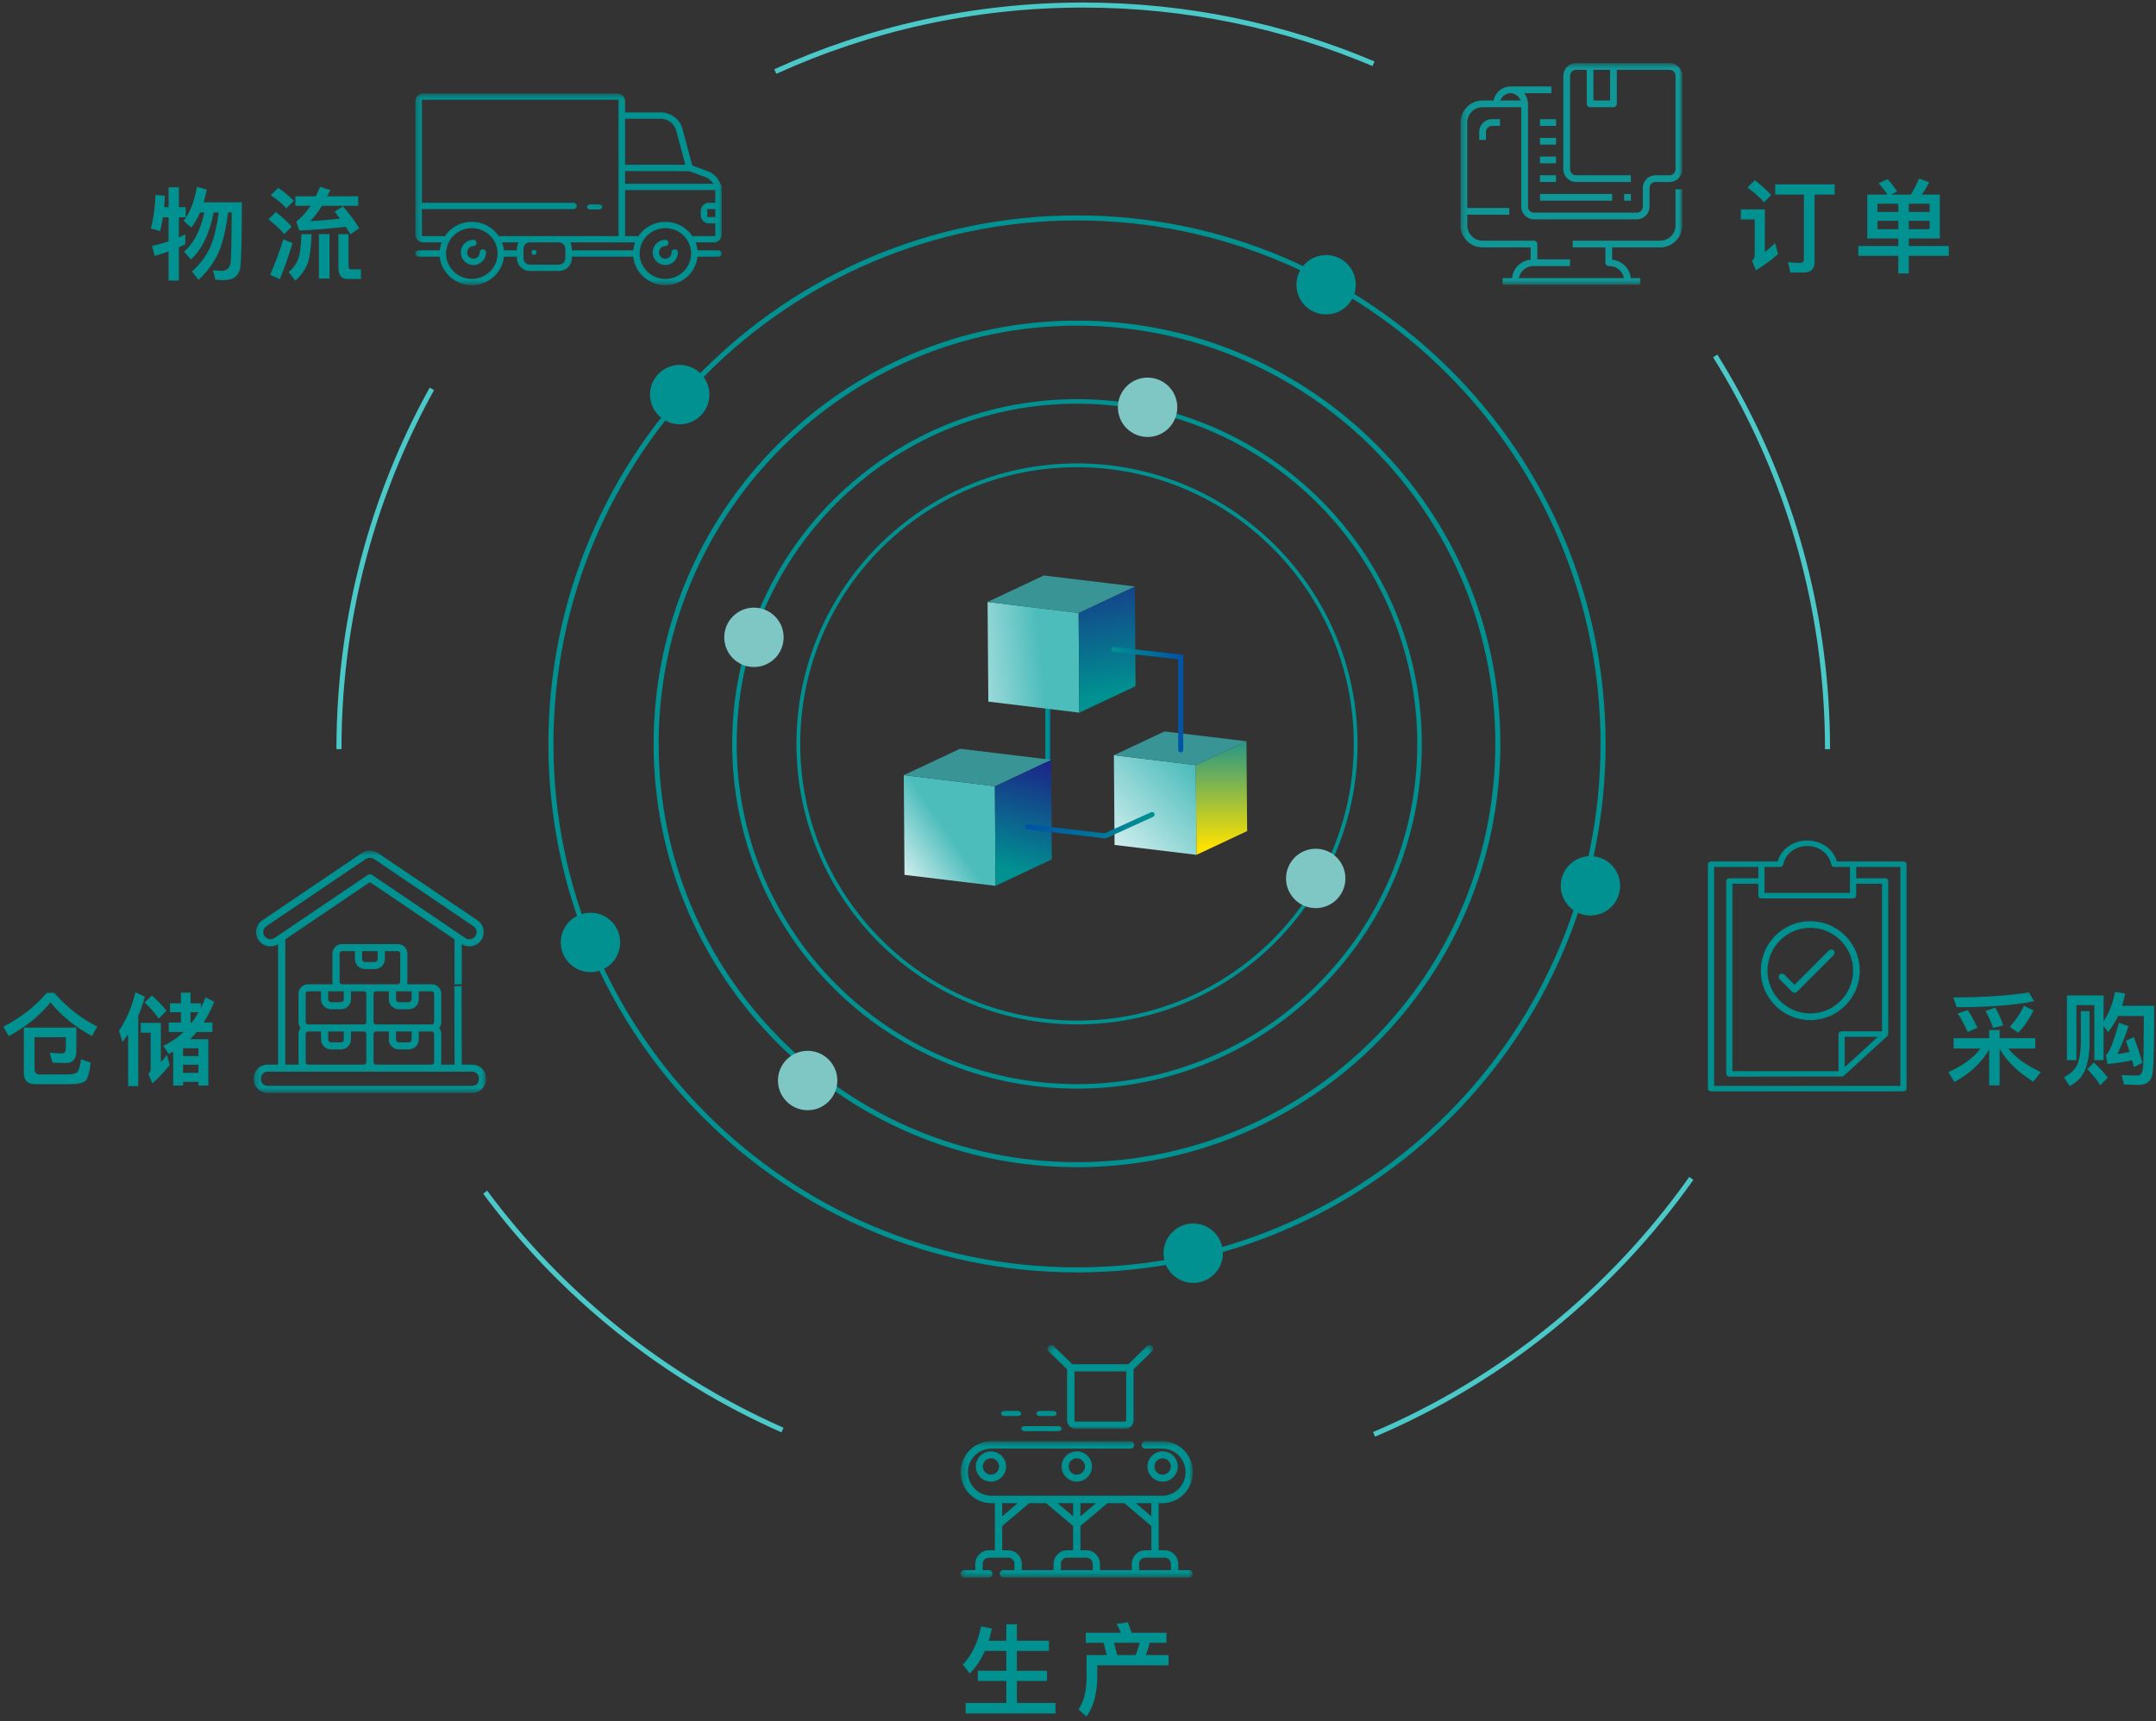 <svg width="427" height="341" viewBox="0 0 427 341" fill="none" xmlns="http://www.w3.org/2000/svg">
<rect x="0" y="0" width="427" height="341" fill="#333333" stroke="none"/>
<path fill-rule="evenodd" clip-rule="evenodd" d="M214.538 1.5C192.859 1.5 172.279 6.195 153.757 14.624L153.343 13.713C171.993 5.227 192.714 0.5 214.538 0.5C235.001 0.5 254.495 4.656 272.221 12.171L271.83 13.091C254.226 5.628 234.864 1.5 214.538 1.5ZM361.11 138.428C359.452 113.7 351.674 90.648 339.279 70.774L340.128 70.245C352.607 90.255 360.438 113.465 362.108 138.361C362.33 141.68 362.444 145.03 362.444 148.406H361.444C361.444 145.052 361.331 141.725 361.11 138.428ZM85.969 77.277C75.899 95.439 69.566 115.96 68.008 137.801C67.759 141.304 67.632 144.84 67.632 148.406H66.632C66.632 144.816 66.76 141.256 67.011 137.73C68.579 115.74 74.956 95.079 85.094 76.792L85.969 77.277ZM271.935 283.677C297.224 272.933 318.883 255.303 334.558 233.141L335.375 233.718C319.594 256.031 297.788 273.78 272.326 284.597L271.935 283.677ZM96.487 235.86C111.564 256.178 131.761 272.468 155.17 282.822L154.765 283.737C131.197 273.312 110.863 256.911 95.684 236.456L96.487 235.86Z" fill="#4BC8C8"/>
<path fill-rule="evenodd" clip-rule="evenodd" d="M213.3 79.969C176.08 79.969 145.906 110.142 145.906 147.363C145.906 184.581 176.08 214.756 213.3 214.756C250.521 214.756 280.695 184.581 280.695 147.363C280.695 110.142 250.521 79.969 213.3 79.969ZM145.006 147.363C145.006 109.645 175.583 79.069 213.3 79.069C251.018 79.069 281.595 109.645 281.595 147.363C281.595 185.078 251.018 215.656 213.3 215.656C175.583 215.656 145.006 185.078 145.006 147.363Z" fill="#009190"/>
<path fill-rule="evenodd" clip-rule="evenodd" d="M213.3 92.547C183.027 92.547 158.486 117.089 158.486 147.363C158.486 177.634 183.026 202.177 213.3 202.177C243.575 202.177 268.116 177.634 268.116 147.363C268.116 117.089 243.575 92.547 213.3 92.547ZM157.736 147.363C157.736 116.675 182.612 91.797 213.3 91.797C243.989 91.797 268.866 116.675 268.866 147.363C268.866 178.049 243.989 202.927 213.3 202.927C182.612 202.927 157.736 178.049 157.736 147.363Z" fill="#009190"/>
<path fill-rule="evenodd" clip-rule="evenodd" d="M242.198 248.249C242.198 251.498 239.567 254.131 236.319 254.131C233.073 254.131 230.439 251.498 230.439 248.249C230.439 245.005 233.073 242.368 236.319 242.368C239.567 242.368 242.198 245.005 242.198 248.249Z" fill="#009190"/>
<path fill-rule="evenodd" clip-rule="evenodd" d="M268.517 56.404C268.517 59.653 265.886 62.285 262.637 62.285C259.388 62.285 256.757 59.653 256.757 56.404C256.757 53.16 259.388 50.523 262.637 50.523C265.886 50.523 268.517 53.16 268.517 56.404Z" fill="#009190"/>
<path fill-rule="evenodd" clip-rule="evenodd" d="M122.826 186.687C122.826 189.934 120.192 192.567 116.946 192.567C113.698 192.567 111.063 189.934 111.063 186.687C111.063 183.441 113.698 180.806 116.946 180.806C120.192 180.806 122.826 183.441 122.826 186.687Z" fill="#009190"/>
<path fill-rule="evenodd" clip-rule="evenodd" d="M320.871 175.475C320.871 178.724 318.237 181.356 314.988 181.356C311.743 181.356 309.109 178.724 309.109 175.475C309.109 172.231 311.743 169.594 314.988 169.594C318.237 169.594 320.871 172.231 320.871 175.475Z" fill="#009190"/>
<path fill-rule="evenodd" clip-rule="evenodd" d="M140.499 78.166C140.499 81.415 137.868 84.048 134.619 84.048C131.37 84.048 128.736 81.415 128.736 78.166C128.736 74.922 131.37 72.285 134.619 72.285C137.868 72.285 140.499 74.922 140.499 78.166Z" fill="#009190"/>
<path fill-rule="evenodd" clip-rule="evenodd" d="M213.299 43.672C156.034 43.672 109.612 90.096 109.612 147.363C109.612 204.628 156.034 251.052 213.299 251.052C270.565 251.052 316.99 204.628 316.99 147.363C316.99 90.096 270.565 43.672 213.299 43.672ZM108.612 147.363C108.612 89.543 155.482 42.672 213.299 42.672C271.117 42.672 317.99 89.543 317.99 147.363C317.99 205.181 271.117 252.052 213.299 252.052C155.482 252.052 108.612 205.181 108.612 147.363Z" fill="#009190"/>
<path fill-rule="evenodd" clip-rule="evenodd" d="M213.299 64.51C167.542 64.51 130.448 101.604 130.448 147.363C130.448 193.12 167.542 230.214 213.299 230.214C259.056 230.214 296.151 193.12 296.151 147.363C296.151 101.604 259.056 64.51 213.299 64.51ZM129.448 147.363C129.448 101.052 166.99 63.51 213.299 63.51C259.609 63.51 297.151 101.052 297.151 147.363C297.151 193.672 259.609 231.214 213.299 231.214C166.99 231.214 129.448 193.672 129.448 147.363Z" fill="#009190"/>
<path fill-rule="evenodd" clip-rule="evenodd" d="M233.165 80.681C233.165 83.93 230.534 86.562 227.285 86.562C224.036 86.562 221.402 83.93 221.402 80.681C221.402 77.437 224.036 74.8 227.285 74.8C230.534 74.8 233.165 77.437 233.165 80.681Z" fill="#7EC7C5"/>
<path fill-rule="evenodd" clip-rule="evenodd" d="M165.835 214.043C165.835 217.292 163.204 219.925 159.956 219.925C156.707 219.925 154.073 217.292 154.073 214.043C154.073 210.799 156.707 208.162 159.956 208.162C163.204 208.162 165.835 210.799 165.835 214.043Z" fill="#7EC7C5"/>
<path fill-rule="evenodd" clip-rule="evenodd" d="M266.462 174.01C266.462 177.259 263.831 179.892 260.582 179.892C257.337 179.892 254.702 177.259 254.702 174.01C254.702 170.766 257.337 168.129 260.582 168.129C263.831 168.129 266.462 170.766 266.462 174.01Z" fill="#7EC7C5"/>
<path fill-rule="evenodd" clip-rule="evenodd" d="M155.202 126.249C155.202 129.498 152.571 132.131 149.322 132.131C146.073 132.131 143.439 129.498 143.439 126.249C143.439 123.005 146.073 120.368 149.322 120.368C152.571 120.368 155.202 123.005 155.202 126.249Z" fill="#7EC7C5"/>
<path fill-rule="evenodd" clip-rule="evenodd" d="M202.26 283.002C202.26 283.278 202.576 283.502 202.966 283.502H209.554C209.944 283.502 210.26 283.278 210.26 283.002C210.26 282.725 209.944 282.502 209.554 282.502H202.966C202.576 282.502 202.26 282.725 202.26 283.002Z" fill="#009190"/>
<path fill-rule="evenodd" clip-rule="evenodd" d="M198.927 280.502H201.593C201.961 280.502 202.26 280.278 202.26 280.002C202.26 279.726 201.961 279.502 201.593 279.502H198.927C198.558 279.502 198.26 279.726 198.26 280.002C198.26 280.278 198.558 280.502 198.927 280.502Z" fill="#009190"/>
<mask id="mask0" mask-type="alpha" maskUnits="userSpaceOnUse" x="207" y="266" width="22" height="18">
<path fill-rule="evenodd" clip-rule="evenodd" d="M207.442 266.451H228.405V283.029H207.442V266.451Z" fill="white"/>
</mask>
<g mask="url(#mask0)">
<path fill-rule="evenodd" clip-rule="evenodd" d="M211.342 271.245V281.372C211.342 282.286 212.107 283.029 213.049 283.029H222.799C223.74 283.029 224.505 282.286 224.505 281.372V271.245L228.192 267.664C228.477 267.386 228.477 266.936 228.192 266.66C227.906 266.382 227.441 266.382 227.157 266.66L223.471 270.24H212.376L208.69 266.66C208.404 266.382 207.941 266.382 207.655 266.66C207.37 266.936 207.37 267.386 207.655 267.664L211.342 271.245ZM212.804 271.661H223.041V281.372C223.041 281.502 222.934 281.609 222.799 281.609H213.049C212.913 281.609 212.804 281.503 212.804 281.372V271.661Z" fill="#009190"/>
</g>
<path fill-rule="evenodd" clip-rule="evenodd" d="M205.927 280.502H208.593C208.961 280.502 209.26 280.278 209.26 280.002C209.26 279.726 208.961 279.502 208.593 279.502H205.927C205.559 279.502 205.26 279.726 205.26 280.002C205.26 280.278 205.559 280.502 205.927 280.502Z" fill="#009190"/>
<path fill-rule="evenodd" clip-rule="evenodd" d="M233.26 290.502C233.26 288.848 231.914 287.502 230.261 287.502C228.606 287.502 227.26 288.848 227.26 290.502C227.26 292.156 228.606 293.502 230.261 293.502C231.914 293.502 233.26 292.156 233.26 290.502ZM228.645 290.502C228.645 289.612 229.37 288.886 230.261 288.886C231.151 288.886 231.876 289.612 231.876 290.502C231.876 291.392 231.151 292.118 230.261 292.118C229.37 292.118 228.645 291.392 228.645 290.502Z" fill="#009190"/>
<path fill-rule="evenodd" clip-rule="evenodd" d="M210.26 290.502C210.26 292.156 211.606 293.502 213.259 293.502C214.914 293.502 216.26 292.156 216.26 290.502C216.26 288.848 214.914 287.502 213.259 287.502C211.606 287.502 210.26 288.848 210.26 290.502ZM214.875 290.502C214.875 291.392 214.151 292.118 213.259 292.118C212.369 292.118 211.645 291.392 211.645 290.502C211.645 289.612 212.369 288.886 213.259 288.886C214.151 288.886 214.875 289.612 214.875 290.502Z" fill="#009190"/>
<mask id="mask1" mask-type="alpha" maskUnits="userSpaceOnUse" x="190" y="285" width="47" height="28">
<path fill-rule="evenodd" clip-rule="evenodd" d="M190.26 285.485H236.258V312.502H190.26V285.485Z" fill="white"/>
</mask>
<g mask="url(#mask1)">
<path fill-rule="evenodd" clip-rule="evenodd" d="M235.531 311.028H233.352V309.8C233.352 308.31 232.157 307.099 230.69 307.099H229.479V301.947V301.937V297.766H230.206C233.543 297.766 236.258 295.011 236.258 291.626C236.258 288.24 233.543 285.485 230.206 285.485H226.816C226.415 285.485 226.09 285.816 226.09 286.223C226.09 286.629 226.415 286.96 226.816 286.96H230.206C232.741 286.96 234.806 289.053 234.806 291.626C234.806 294.199 232.741 296.292 230.206 296.292H222.949H222.938H219.074H219.064H207.454H207.444H203.581H203.569H196.312C193.776 296.292 191.712 294.199 191.712 291.626C191.712 289.053 193.776 286.96 196.312 286.96H223.912C224.312 286.96 224.637 286.629 224.637 286.223C224.637 285.816 224.312 285.485 223.912 285.485H196.312C192.974 285.485 190.26 288.24 190.26 291.626C190.26 295.011 192.974 297.766 196.312 297.766H197.038V301.937V301.947V307.099H195.829C194.36 307.099 193.165 308.31 193.165 309.8V311.028H190.987C190.585 311.028 190.26 311.359 190.26 311.765C190.26 312.172 190.585 312.502 190.987 312.502H195.829C196.229 312.502 196.554 312.172 196.554 311.765C196.554 311.359 196.229 311.028 195.829 311.028H194.618V309.8C194.618 309.123 195.162 308.573 195.829 308.573H199.702C200.37 308.573 200.912 309.123 200.912 309.8V311.028H198.733C198.331 311.028 198.007 311.359 198.007 311.765C198.007 312.172 198.331 312.502 198.733 312.502H235.531C235.934 312.502 236.258 312.172 236.258 311.765C236.258 311.359 235.934 311.028 235.531 311.028ZM228.027 297.766V300.367L224.949 297.766H228.027ZM213.986 297.766H217.063L213.986 300.367V297.766ZM212.532 297.766V300.367L209.455 297.766H212.532ZM198.491 297.766H201.569L198.491 300.367V297.766ZM208.659 309.8V311.028H202.365V309.8C202.365 308.31 201.17 307.099 199.702 307.099H198.491V302.287L203.838 297.766H207.186L212.532 302.287V307.099H211.321C209.854 307.099 208.659 308.31 208.659 309.8ZM216.406 311.028H210.112V309.8C210.112 309.123 210.654 308.573 211.323 308.573H215.196C215.863 308.573 216.406 309.123 216.406 309.8V311.028ZM224.153 309.8V311.028H217.859V309.8C217.859 308.31 216.664 307.099 215.195 307.099H213.986V302.287L219.332 297.766H222.68L228.027 302.287V307.099H226.816C225.348 307.099 224.153 308.31 224.153 309.8ZM231.901 311.028H225.606V309.8C225.606 309.123 226.149 308.573 226.816 308.573H230.69C231.357 308.573 231.901 309.123 231.901 309.8V311.028Z" fill="#009190"/>
</g>
<path fill-rule="evenodd" clip-rule="evenodd" d="M193.26 290.502C193.26 292.156 194.606 293.502 196.259 293.502C197.914 293.502 199.26 292.156 199.26 290.502C199.26 288.848 197.914 287.502 196.259 287.502C194.606 287.502 193.26 288.848 193.26 290.502ZM197.875 290.502C197.875 291.392 197.151 292.118 196.259 292.118C195.369 292.118 194.645 291.392 194.645 290.502C194.645 289.612 195.369 288.886 196.259 288.886C197.151 288.886 197.875 289.612 197.875 290.502Z" fill="#009190"/>
<mask id="mask2" mask-type="alpha" maskUnits="userSpaceOnUse" x="289" y="12" width="45" height="45">
<path fill-rule="evenodd" clip-rule="evenodd" d="M289.26 12.501H333.173V56.414H289.26V12.501Z" fill="white"/>
</mask>
<g mask="url(#mask2)">
<path fill-rule="evenodd" clip-rule="evenodd" d="M297.128 19.907L297.354 19.516C297.73 18.864 298.43 18.46 299.181 18.46H299.183L299.443 18.46V18.48C300.076 18.586 300.626 18.956 300.967 19.51L301.21 19.907H297.128ZM315.585 19.907H318.883V13.832H315.585V19.907ZM303.811 43.454H324.177C325.564 43.454 326.693 42.325 326.693 40.938V37.235C326.693 36.581 327.225 36.049 327.879 36.049H330.657C332.044 36.049 333.173 34.92 333.173 33.532V15.018C333.173 13.63 332.044 12.501 330.656 12.501H312.142C310.755 12.501 309.626 13.63 309.626 15.018V33.532C309.626 34.92 310.755 36.049 312.142 36.049H322.99V34.718H312.142C311.488 34.718 310.956 34.186 310.956 33.532V15.018C310.956 14.364 311.488 13.832 312.142 13.832H314.254V20.572C314.254 20.939 314.553 21.237 314.919 21.237H319.548C319.915 21.237 320.213 20.939 320.213 20.572V13.832H330.656C331.311 13.832 331.843 14.364 331.843 15.018V33.532C331.843 34.186 331.311 34.718 330.656 34.718H327.879C326.492 34.718 325.363 35.847 325.363 37.235V40.938C325.363 41.592 324.831 42.124 324.176 42.124H303.811C303.157 42.124 302.625 41.592 302.625 40.938V20.729C302.639 20.066 302.468 19.419 302.132 18.854L301.898 18.46H307.253V17.13L299.182 17.131C299.178 17.131 299.174 17.131 299.171 17.131C298.288 17.131 297.452 17.466 296.814 18.076C296.346 18.521 296.014 19.087 295.851 19.712L295.801 19.907H293.628C291.223 19.91 289.263 21.869 289.26 24.275V44.64C289.263 47.046 291.223 49.006 293.629 49.009H303.146V51.438L302.923 51.471C301.15 51.731 299.769 53.095 299.488 54.864L299.453 55.084H297.591V56.414H324.842V55.084H322.981L322.946 54.864C322.664 53.095 321.284 51.731 319.51 51.471L319.288 51.438V49.008H328.805C331.211 49.006 333.17 47.046 333.173 44.64V37.495H331.843V44.64C331.843 46.315 330.48 47.678 328.805 47.678H311.477V49.008H317.957V52.046C317.957 52.411 318.252 52.708 318.616 52.711C318.716 52.706 318.816 52.706 318.916 52.712C320.122 52.776 321.173 53.593 321.533 54.746L321.638 55.084H300.796L300.9 54.746C301.294 53.48 302.492 52.644 303.816 52.711H310.956V51.381H304.476V48.343C304.476 47.976 304.178 47.678 303.811 47.678H293.628C291.953 47.678 290.591 46.315 290.591 44.64V42.529H298.922V41.198H290.591V24.275C290.591 22.6 291.953 21.237 293.628 21.237H301.294V40.938C301.294 42.325 302.423 43.454 303.811 43.454Z" fill="#0F9696"/>
</g>
<path fill-rule="evenodd" clip-rule="evenodd" d="M292.963 26.126V27.717H294.294V26.126C294.294 25.472 294.826 24.94 295.48 24.94H297.071V23.609H295.48C294.092 23.609 292.963 24.738 292.963 26.126Z" fill="#0F9696"/>
<mask id="mask3" mask-type="alpha" maskUnits="userSpaceOnUse" x="289" y="12" width="45" height="45">
<path fill-rule="evenodd" clip-rule="evenodd" d="M289.26 56.414H333.173V12.501H289.26V56.414Z" fill="white"/>
</mask>
<g mask="url(#mask3)">
<path fill-rule="evenodd" clip-rule="evenodd" d="M304.997 39.752H319.288V38.421H304.997V39.752Z" fill="#0F9696"/>
<path fill-rule="evenodd" clip-rule="evenodd" d="M321.66 39.752H322.99V38.421H321.66V39.752Z" fill="#0F9696"/>
<path fill-rule="evenodd" clip-rule="evenodd" d="M304.997 36.048H308.179V34.718H304.997V36.048Z" fill="#0F9696"/>
<path fill-rule="evenodd" clip-rule="evenodd" d="M304.997 32.346H308.179V31.016H304.997V32.346Z" fill="#0F9696"/>
<path fill-rule="evenodd" clip-rule="evenodd" d="M304.997 28.643H308.179V27.312H304.997V28.643Z" fill="#0F9696"/>
<path fill-rule="evenodd" clip-rule="evenodd" d="M304.997 24.94H308.179V23.609H304.997V24.94Z" fill="#0F9696"/>
</g>
<path fill-rule="evenodd" clip-rule="evenodd" d="M348.241 173.978H342.504C342.165 173.978 341.889 174.221 341.889 174.52V212.734C341.889 213.033 342.165 213.276 342.504 213.276L364.917 213.244L365.093 213.173L365.075 213.14L365.123 213.16L373.875 205.161L373.87 205.105L373.884 205.111L373.946 204.988L373.97 204.889L373.966 174.52C373.966 174.221 373.691 173.978 373.353 173.978H367.616V171.737H376.37V215.103H339.486V171.737H348.241V173.978ZM371.913 205.384L365.346 211.396V205.384H371.913ZM348.854 177.968H367.002C367.34 177.968 367.616 177.726 367.616 177.428V175.061H372.741V204.302H364.734C364.397 204.302 364.121 204.545 364.121 204.843V212.193H343.116V175.061H348.241V177.428C348.241 177.726 348.516 177.968 348.854 177.968ZM349.466 176.886V171.737H352.558L352.615 171.738L352.895 171.644L352.947 171.603L353.153 171.325L353.175 171.275C353.56 169.135 355.559 167.583 357.928 167.583C360.294 167.583 362.298 169.138 362.692 171.282L362.806 171.53L362.84 171.571L362.904 171.618L363.261 171.731L366.39 171.736V176.886H349.466ZM376.984 170.656H363.798L363.745 170.49C362.993 168.105 360.655 166.502 357.928 166.502C355.201 166.502 352.863 168.105 352.11 170.49L352.059 170.656H338.872C338.535 170.656 338.26 170.899 338.26 171.197V215.643C338.26 215.941 338.535 216.183 338.872 216.183H376.984C377.321 216.183 377.596 215.941 377.596 215.643V171.197C377.596 170.899 377.321 170.656 376.984 170.656Z" fill="#009090"/>
<path fill-rule="evenodd" clip-rule="evenodd" d="M350.053 192.278C350.053 187.602 353.856 183.799 358.53 183.799C363.206 183.799 367.009 187.602 367.009 192.278C367.009 196.953 363.206 200.756 358.53 200.756C353.856 200.756 350.053 196.953 350.053 192.278ZM358.53 202.075C363.934 202.075 368.329 197.679 368.329 192.278C368.329 186.875 363.934 182.479 358.53 182.479C353.128 182.479 348.732 186.875 348.732 192.278C348.732 197.679 353.128 202.075 358.53 202.075Z" fill="#009090"/>
<path fill-rule="evenodd" clip-rule="evenodd" d="M355.417 196.671H355.42C355.595 196.67 355.763 196.601 355.88 196.483L363.153 189.214C363.409 188.955 363.409 188.536 363.152 188.279C362.895 188.022 362.474 188.023 362.217 188.28L355.416 195.083L353.391 193.057C353.14 192.808 352.707 192.809 352.457 193.057C352.201 193.315 352.201 193.733 352.457 193.99L354.95 196.483C355.07 196.602 355.24 196.671 355.417 196.671Z" fill="#009090"/>
<path fill-rule="evenodd" clip-rule="evenodd" d="M39 37.021L40.96 37.541C40.76 38.441 40.56 39.281 40.34 40.081H47.9C47.9 47.041 47.8 51.321 47.6 52.921C47.36 54.641 46.22 55.501 44.18 55.501C43.9 55.501 43.38 55.461 42.66 55.401L42.18 53.541C42.82 53.601 43.36 53.641 43.84 53.641C44.9 53.641 45.52 53.081 45.68 51.981C45.8 51.041 45.86 47.741 45.9 42.081H45.18C44.76 45.281 44.18 47.841 43.42 49.721C42.5 51.841 41.12 53.761 39.32 55.441L38.02 53.781C39.66 52.301 40.88 50.661 41.7 48.821C42.4 47.121 42.94 44.881 43.32 42.081H42.32C41.48 46.321 39.98 49.441 37.8 51.401L36.46 49.841C38.38 48.201 39.72 45.621 40.46 42.081H39.62C39.12 43.261 38.54 44.261 37.88 45.061L36.36 43.761C37.6 42.201 38.48 39.941 39 37.021ZM32.28 43.041C32.12 43.981 31.94 44.901 31.72 45.781L29.88 45.261C30.42 43.161 30.72 40.941 30.8 38.621L32.66 38.761C32.62 39.521 32.58 40.281 32.52 41.041H33.38V37.101H35.42V41.041H36.78V43.041H35.42V47.041C35.84 46.841 36.26 46.641 36.7 46.441V48.401C36.26 48.601 35.84 48.781 35.42 48.981V55.581H33.38V49.801C32.48 50.121 31.56 50.441 30.62 50.721L30.12 48.701C31.22 48.481 32.3 48.181 33.38 47.821V43.041H32.28ZM63.38 37.001L65.42 37.641C65.22 38.081 65.02 38.481 64.82 38.881H70.94V40.761H63.78C63.06 41.921 62.28 42.941 61.46 43.801C63.46 43.701 65.42 43.541 67.34 43.301L66.26 41.921L67.94 40.881C69.34 42.521 70.4 43.961 71.14 45.201L69.4 46.421C69.12 45.941 68.82 45.441 68.48 44.921C65.48 45.281 62.42 45.521 59.28 45.661L58.66 43.901C59.7 43.101 60.66 42.041 61.5 40.761H58.5V38.881H62.56C62.84 38.261 63.12 37.641 63.38 37.001ZM55.12 37.221C56.32 38.061 57.36 38.921 58.2 39.781L56.72 41.261C56 40.461 54.96 39.581 53.62 38.661L55.12 37.221ZM54.64 42.001C55.88 42.961 56.94 43.941 57.78 44.901L56.3 46.381C55.56 45.481 54.52 44.501 53.16 43.441L54.64 42.001ZM56.1 47.421L57.94 48.141C57.18 50.681 56.34 53.081 55.42 55.321L53.5 54.441C54.5 52.161 55.38 49.821 56.1 47.421ZM63.16 46.381H65.26V55.181H63.16V46.381ZM59.7 46.381H61.7C61.62 49.021 61.36 50.961 60.92 52.201C60.42 53.481 59.6 54.621 58.48 55.581L57.16 53.901C58.06 53.161 58.7 52.281 59.08 51.261C59.42 50.301 59.62 48.661 59.7 46.381ZM68.82 55.261C67.62 55.261 67.02 54.501 67.02 53.001V46.381H69.02V52.721C69.02 53.121 69.14 53.341 69.42 53.341H71.48V55.261H68.82Z" fill="#009190"/>
<mask id="mask4" mask-type="alpha" maskUnits="userSpaceOnUse" x="50" y="168" width="47" height="49">
<path fill-rule="evenodd" clip-rule="evenodd" d="M50.26 168.501H96.26V216.501H50.26V168.501Z" fill="white"/>
</mask>
<g mask="url(#mask4)">
<path fill-rule="evenodd" clip-rule="evenodd" d="M93.537 210.892H91.446L91.423 194.97H89.994L90.02 210.892H87.34C87.428 210.562 87.403 210.906 87.403 204.811C87.403 204.366 87.245 203.956 86.981 203.634C87.245 203.312 87.403 202.902 87.403 202.457V196.848C87.403 195.813 86.548 194.97 85.495 194.97H80.625C80.713 194.637 80.689 194.986 80.689 188.887C80.689 187.852 79.833 187.009 78.78 187.009H67.74C66.687 187.009 65.831 187.852 65.831 188.887C65.831 195.007 65.807 194.637 65.895 194.97H61.025C59.973 194.97 59.117 195.813 59.117 196.848V202.457C59.117 202.902 59.275 203.312 59.539 203.634C59.275 203.956 59.117 204.366 59.117 204.811C59.117 210.929 59.093 210.562 59.18 210.892H56.502V186.076L73.26 174.737L90.02 186.076V195.349H91.446V187.035C92.753 187.838 94.451 187.472 95.311 186.239C96.205 184.958 95.873 183.199 94.574 182.32L79.706 172.258L78.895 173.417L93.765 183.48C94.923 184.263 94.353 186.055 92.951 186.055C92.662 186.055 92.382 185.969 92.142 185.806L73.664 173.303C73.42 173.139 73.098 173.139 72.856 173.303C71.428 174.268 55.2 185.252 54.378 185.806C53.726 186.247 52.833 186.085 52.386 185.443C51.938 184.8 52.104 183.919 52.755 183.48L72.449 170.152C72.934 169.824 73.586 169.824 74.071 170.152L78.897 173.417L79.706 172.258L74.88 168.993C73.911 168.337 72.609 168.337 71.64 168.993L51.947 182.318C50.647 183.199 50.316 184.958 51.209 186.239C52.076 187.483 53.784 187.827 55.074 187.039V210.892H52.983C51.482 210.892 50.26 212.097 50.26 213.573V213.82C50.26 215.299 51.482 216.501 52.983 216.501H93.537C95.038 216.501 96.26 215.299 96.26 213.82V213.573C96.26 212.094 95.038 210.892 93.537 210.892ZM79.008 207.891H80.941C82.045 207.891 82.943 207.008 82.943 205.919V204.337H85.495C85.76 204.337 85.975 204.549 85.975 204.811V210.42C85.975 210.679 85.76 210.892 85.495 210.892H74.454C74.189 210.892 73.974 210.679 73.974 210.42V204.811C73.974 204.549 74.189 204.337 74.454 204.337H77.007V205.919C77.007 207.008 77.904 207.891 79.008 207.891ZM78.434 204.337H81.516V205.919C81.516 206.231 81.257 206.484 80.941 206.484H79.008C78.691 206.484 78.434 206.231 78.434 205.919V204.337ZM82.943 197.958V196.376H85.495C85.76 196.376 85.975 196.589 85.975 196.848V202.459C85.975 202.718 85.76 202.931 85.495 202.931H74.454C74.189 202.931 73.974 202.718 73.974 202.459V196.848C73.974 196.589 74.189 196.376 74.454 196.376H77.007V197.958C77.007 199.047 77.904 199.932 79.008 199.932H80.941C82.045 199.932 82.943 199.047 82.943 197.958ZM81.516 196.376V197.958C81.516 198.272 81.257 198.523 80.941 198.523H79.008C78.691 198.523 78.434 198.272 78.434 197.958V196.376H81.516ZM71.72 188.415H74.801V189.997C74.801 190.309 74.543 190.564 74.227 190.564H72.294C71.977 190.564 71.72 190.309 71.72 189.997V188.415ZM67.259 188.887C67.259 188.628 67.475 188.415 67.74 188.415H70.292V189.997C70.292 191.084 71.189 191.969 72.294 191.969H74.227C75.331 191.969 76.229 191.084 76.229 189.997V188.415H78.78C79.045 188.415 79.261 188.628 79.261 188.887V194.496C79.261 194.757 79.045 194.97 78.78 194.97H67.74C67.475 194.97 67.26 194.757 67.26 194.496V188.887H67.259ZM65.004 196.376H68.086V197.958C68.086 198.272 67.829 198.523 67.512 198.523H65.579C65.262 198.523 65.004 198.272 65.004 197.958V196.376ZM60.544 196.848C60.544 196.589 60.76 196.376 61.025 196.376H63.577V197.958C63.577 199.047 64.475 199.932 65.58 199.932H67.512C68.616 199.932 69.514 199.047 69.514 197.958V196.376H72.066C72.331 196.376 72.546 196.589 72.546 196.848V202.459C72.546 202.718 72.331 202.931 72.066 202.931H61.025C60.76 202.931 60.544 202.718 60.544 202.459V196.848ZM68.086 204.337V205.919C68.086 206.231 67.829 206.484 67.512 206.484H65.579C65.262 206.484 65.004 206.231 65.004 205.919V204.337H68.086ZM60.544 204.811C60.544 204.549 60.76 204.337 61.025 204.337H63.577V205.919C63.577 207.008 64.475 207.891 65.58 207.891H67.512C68.616 207.891 69.514 207.008 69.514 205.919V204.337H72.066C72.331 204.337 72.546 204.549 72.546 204.811V210.42C72.546 210.679 72.331 210.892 72.066 210.892H61.025C60.76 210.892 60.544 210.679 60.544 210.42V204.811ZM94.832 213.82C94.832 214.523 94.25 215.097 93.537 215.097H52.983C52.269 215.097 51.688 214.523 51.688 213.82V213.573C51.688 212.872 52.269 212.298 52.983 212.298H93.537C94.25 212.298 94.832 212.872 94.832 213.573V213.82Z" fill="#009190"/>
</g>
<path fill-rule="evenodd" clip-rule="evenodd" d="M95.629 49.376C95.28 49.376 94.997 49.658 94.997 50.002C94.997 50.692 94.441 51.252 93.759 51.252C93.077 51.252 92.521 50.692 92.521 50.002C92.521 49.311 93.077 48.75 93.759 48.75C94.108 48.75 94.39 48.47 94.39 48.127C94.39 47.783 94.108 47.501 93.759 47.501C92.381 47.501 91.26 48.623 91.26 50.002C91.26 51.38 92.381 52.501 93.759 52.501C95.138 52.501 96.26 51.38 96.26 50.002C96.26 49.658 95.977 49.376 95.629 49.376Z" fill="#009190"/>
<path fill-rule="evenodd" clip-rule="evenodd" d="M133.629 49.376C133.28 49.376 132.997 49.658 132.997 50.002C132.997 50.692 132.441 51.252 131.759 51.252C131.077 51.252 130.522 50.692 130.522 50.002C130.522 49.311 131.077 48.75 131.759 48.75C132.108 48.75 132.39 48.47 132.39 48.127C132.39 47.783 132.108 47.501 131.759 47.501C130.381 47.501 129.26 48.623 129.26 50.002C129.26 51.38 130.381 52.501 131.759 52.501C133.138 52.501 134.26 51.38 134.26 50.002C134.26 49.658 133.977 49.376 133.629 49.376Z" fill="#009190"/>
<mask id="mask5" mask-type="alpha" maskUnits="userSpaceOnUse" x="82" y="18" width="61" height="39">
<path fill-rule="evenodd" clip-rule="evenodd" d="M82.26 18.499H142.965V56.501H82.26V18.499Z" fill="white"/>
</mask>
<g mask="url(#mask5)">
<path fill-rule="evenodd" clip-rule="evenodd" d="M141.67 40.171H140.4C139.517 40.171 138.796 40.874 138.796 41.738V42.682C138.796 43.549 139.517 44.252 140.4 44.252H141.67V46.766H137.526C137.474 46.766 137.421 46.772 137.367 46.784L137.164 46.832L137.044 46.66C135.845 44.958 133.877 43.94 131.777 43.94C129.677 43.94 127.709 44.958 126.51 46.66L126.39 46.832L126.186 46.786C126.133 46.772 126.08 46.766 126.028 46.766H123.8V37.655H141.67V40.171ZM140.089 42.996H141.67V41.424H140.089V42.996ZM131.777 55.245C128.964 55.245 126.674 52.99 126.674 50.22C126.674 47.449 128.964 45.193 131.777 45.193C134.591 45.193 136.879 47.449 136.879 50.22C136.879 52.99 134.591 55.245 131.777 55.245ZM125.647 48.427C125.559 48.719 125.49 49.02 125.446 49.323L125.407 49.591H113.259V49.277C113.259 48.993 113.211 48.713 113.114 48.444L112.96 48.021H125.772L125.647 48.427ZM99.197 46.766C99.145 46.766 99.092 46.772 99.037 46.786L98.835 46.832L98.714 46.66C97.516 44.958 95.547 43.94 93.448 43.94C91.348 43.94 89.378 44.958 88.181 46.66L88.06 46.832L87.857 46.784C87.802 46.772 87.75 46.766 87.699 46.766H83.553V41.424H113.57C113.928 41.424 114.218 41.142 114.218 40.797C114.218 40.453 113.928 40.171 113.57 40.171H83.553V19.754H122.505V46.766H99.197ZM111.965 51.161C111.965 51.856 111.396 52.419 110.696 52.419H104.946C104.246 52.419 103.676 51.856 103.676 51.161V49.277C103.676 48.583 104.246 48.021 104.946 48.021H110.696C111.396 48.021 111.965 48.583 111.965 49.277V51.161ZM102.529 48.444C102.431 48.713 102.383 48.993 102.383 49.277V49.591H99.817L99.777 49.322C99.733 49.021 99.666 48.721 99.576 48.427L99.452 48.021H102.681L102.529 48.444ZM93.448 55.245C90.634 55.245 88.345 52.99 88.345 50.22C88.345 47.449 90.634 45.193 93.448 45.193C96.26 45.193 98.549 47.449 98.549 50.22C98.549 52.99 96.26 55.245 93.448 55.245ZM123.8 33.888L136.501 33.907L139.919 35.167C140.293 35.355 140.598 35.588 140.857 35.874L141.335 36.402H123.8V33.888ZM123.8 23.524H130.842C132.253 23.524 133.476 24.416 133.888 25.744L135.731 32.632H123.8V23.524ZM142.965 37.028C142.965 36.861 142.896 36.703 142.773 36.583L142.699 36.467C142.31 35.413 141.526 34.55 140.49 34.038L137.11 32.788L135.138 25.424C134.561 23.528 132.836 22.268 130.842 22.268H123.8V20.068C123.8 19.203 123.079 18.498 122.194 18.498H83.865C82.98 18.498 82.26 19.203 82.26 20.068V46.451C82.26 47.318 82.98 48.021 83.865 48.021H87.441L87.317 48.427C87.23 48.717 87.161 49.017 87.116 49.323L87.076 49.591H82.907C82.55 49.591 82.26 49.874 82.26 50.22C82.26 50.566 82.55 50.847 82.907 50.847H87.078L87.118 51.116C87.566 54.187 90.287 56.5 93.448 56.5C96.608 56.5 99.329 54.187 99.777 51.116L99.817 50.847H102.383V51.161C102.383 52.548 103.533 53.675 104.946 53.675H110.696C112.109 53.675 113.259 52.548 113.259 51.161V50.847H125.408L125.447 51.116C125.895 54.187 128.616 56.5 131.777 56.5C134.938 56.5 137.659 54.187 138.106 51.116L138.146 50.847H142.318C142.674 50.847 142.965 50.566 142.965 50.22C142.965 49.874 142.674 49.591 142.318 49.591H138.146L138.106 49.322C138.063 49.017 137.995 48.718 137.907 48.429L137.781 48.021H141.359C142.244 48.021 142.965 47.318 142.965 46.451V37.969C142.965 37.763 142.95 37.562 142.921 37.36L142.911 37.287L142.935 37.217C142.955 37.156 142.965 37.093 142.965 37.028Z" fill="#009190"/>
</g>
<path fill-rule="evenodd" clip-rule="evenodd" d="M105.76 49.501C105.628 49.501 105.498 49.556 105.402 49.65C105.313 49.742 105.26 49.87 105.26 50.001C105.26 50.132 105.313 50.259 105.403 50.351C105.591 50.54 105.929 50.54 106.116 50.351C106.207 50.259 106.26 50.132 106.26 50.001C106.26 49.87 106.207 49.742 106.116 49.648C106.021 49.556 105.891 49.501 105.76 49.501Z" fill="#009190"/>
<path fill-rule="evenodd" clip-rule="evenodd" d="M116.865 41.497H118.655C118.989 41.497 119.26 41.273 119.26 40.999C119.26 40.725 118.989 40.501 118.655 40.501H116.865C116.531 40.501 116.26 40.725 116.26 40.999C116.26 41.273 116.531 41.497 116.865 41.497Z" fill="#009190"/>
<path fill-rule="evenodd" clip-rule="evenodd" d="M207.527 138.423C207.803 138.423 208.027 138.647 208.027 138.923V151.566C208.027 151.842 207.803 152.066 207.527 152.066C207.251 152.066 207.027 151.842 207.027 151.566V138.923C207.027 138.647 207.251 138.423 207.527 138.423Z" fill="url(#paint0_linear)"/>
<path d="M213.629 121.418L213.763 141.173L195.743 138.981L195.59 119.244L213.629 121.418Z" fill="url(#paint1_linear)"/>
<path d="M213.629 121.418L224.766 116.174L224.899 135.929L213.763 141.173L213.629 121.418Z" fill="url(#paint2_linear)"/>
<path d="M195.59 119.244L206.726 114L224.766 116.174L213.629 121.418L195.59 119.244Z" fill="#389495"/>
<path d="M236.836 151.566L236.97 169.338L220.742 167.374L220.608 149.602L236.836 151.566Z" fill="url(#paint3_linear)"/>
<path d="M236.836 151.566L246.866 146.837L247 164.628L236.97 169.338L236.836 151.566Z" fill="url(#paint4_linear)"/>
<path d="M220.608 149.602L230.639 144.892L246.866 146.837L236.836 151.566L220.608 149.602Z" fill="#389495"/>
<path d="M197.039 155.742L197.173 175.478L179.133 173.304L179 153.549L197.039 155.742Z" fill="url(#paint5_linear)"/>
<path d="M197.039 155.742L208.176 150.498L208.309 170.234L197.173 175.478L197.039 155.742Z" fill="url(#paint6_linear)"/>
<path d="M179 153.549L190.136 148.324L208.176 150.498L197.039 155.742L179 153.549Z" fill="#389495"/>
<path fill-rule="evenodd" clip-rule="evenodd" d="M220.112 128.608C220.142 128.334 220.39 128.136 220.664 128.167L234.342 129.705V148.553C234.342 148.829 234.118 149.053 233.842 149.053C233.566 149.053 233.342 148.829 233.342 148.553V130.598L220.553 129.161C220.278 129.13 220.081 128.883 220.112 128.608Z" fill="url(#paint7_linear)"/>
<path fill-rule="evenodd" clip-rule="evenodd" d="M228.634 161.141C228.748 161.392 228.637 161.689 228.386 161.803L218.954 166.094L203.465 164.285C203.19 164.253 202.994 164.005 203.026 163.731C203.058 163.456 203.306 163.26 203.581 163.292L218.793 165.068L227.972 160.893C228.223 160.778 228.52 160.889 228.634 161.141Z" fill="url(#paint8_linear)"/>
<path d="M351.58 36.52V38.54H357.26V51.34C357.26 51.82 357.02 52.08 356.54 52.08C355.76 52.08 354.96 52.02 354.12 51.94L354.58 53.98H357.26C358.66 53.98 359.38 53.26 359.38 51.86V38.54H363.36V36.52H351.58ZM347.56 35.7L346.08 37.14C347.5 38.18 348.6 39.16 349.36 40.08L350.8 38.62C349.9 37.66 348.82 36.68 347.56 35.7ZM344.78 41.48V43.48H347.52V50.58C347.52 51 347.34 51.36 346.98 51.66L347.78 53.54C349.32 52.6 350.78 51.54 352.14 50.34L351.58 48.16C350.86 48.82 350.18 49.4 349.54 49.92V41.48H344.78Z" fill="#009190"/>
<path d="M369.82 38.54V47.24H375.96V48.72H368.04V50.68H375.96V54.18H378.04V50.68H385.96V48.72H378.04V47.24H384.18V38.54H380.62C381.14 37.82 381.64 37 382.08 36.1L380.06 35.38C379.6 36.5 379.06 37.54 378.44 38.54H374.56L375.74 37.94C375.14 37.04 374.5 36.22 373.82 35.48L372.08 36.32C372.68 36.98 373.26 37.72 373.82 38.54H369.82ZM382.16 45.4H378.04V43.74H382.16V45.4ZM375.96 45.4H371.84V43.74H375.96V45.4ZM371.84 41.98V40.36H375.96V41.98H371.84ZM378.04 40.36H382.16V41.98H378.04V40.36Z" fill="#009190"/>
<path d="M9.26 196.68C6.98 199.36 4.12 201.58 0.68 203.38L1.72 205.26C5.16 203.38 7.92 201.14 10 198.58C12.26 201.3 15 203.52 18.22 205.22L19.26 203.36C16.04 201.72 13.2 199.5 10.74 196.68H9.26ZM13.04 205.46V207.62C13.04 208.3 12.8 208.66 12.36 208.66C11.66 208.66 10.82 208.62 9.84 208.54L10.4 210.5C11.28 210.54 12.22 210.58 13.22 210.58C14.46 210.5 15.1 209.76 15.12 208.36V203.56H4.72V212.5C4.72 214 5.44 214.76 6.9 214.76H13.9C15.36 214.76 16.34 214.56 16.84 214.18C17.34 213.8 17.72 212.56 17.96 210.48L16.04 209.84C15.88 211.08 15.66 211.88 15.4 212.26C15.12 212.64 14.42 212.84 13.28 212.84H7.86C7.18 212.84 6.84 212.46 6.84 211.72V205.46H13.04Z" fill="#009190"/>
<path d="M25.38 204.86V215.14H27.38V201.24C27.9 200.02 28.34 198.76 28.7 197.44L26.82 196.56C26.12 199.48 25.04 202.02 23.56 204.18L24.26 206.42C24.66 205.9 25.02 205.38 25.38 204.86ZM30.08 197.2L28.64 198.58C29.84 199.72 30.78 200.78 31.42 201.78L32.98 200.22C32.18 199.22 31.22 198.22 30.08 197.2ZM27.88 202.62V204.56H29.84V211.8C29.84 212.16 29.68 212.46 29.38 212.7L30.18 214.62C31.38 213.54 32.52 212.34 33.6 211L33.08 208.96C32.66 209.48 32.26 209.94 31.86 210.38V202.62H27.88ZM33.66 198.74V200.52H35.84V202.56H33.42V204.44H36.34C35.16 205.58 33.82 206.48 32.34 207.16L33.4 208.78C33.68 208.64 33.98 208.48 34.3 208.32V215.04H36.26V214.32H39.3V215.04H41.26V205.86H37.64C38.08 205.42 38.52 204.96 38.96 204.44H42.06V202.56H40.32C41.1 201.34 41.8 199.98 42.44 198.46L40.72 197.56C40.44 198.28 40.12 198.98 39.78 199.66V198.74H37.74V196.62H35.84V198.74H33.66ZM37.98 202.56H37.74V200.52H39.32C38.92 201.24 38.46 201.92 37.98 202.56ZM36.26 210.92H39.3V212.52H36.26V210.92ZM39.3 209.2H36.26V207.66H39.3V209.2Z" fill="#009190"/>
<path d="M400.86 199.24C400.06 200.86 399.12 202.26 398.04 203.42L399.72 204.6C400.88 203.36 401.9 201.88 402.76 200.16L400.86 199.24ZM395.16 199.6L393.22 200.26C393.84 201.34 394.34 202.46 394.74 203.64L396.76 203.12C396.28 201.8 395.76 200.64 395.16 199.6ZM389.72 200.1L387.72 200.76C388.44 201.82 389.1 203.04 389.7 204.44L391.62 203.58C391.08 202.34 390.44 201.18 389.72 200.1ZM401.84 196.6C397.74 197.24 392.74 197.58 386.86 197.58L387.52 199.52C393.88 199.52 399 199.12 402.86 198.34L401.84 196.6ZM386.92 205.66V207.7H392.24C390.84 209.56 388.72 211.12 385.88 212.38L387.08 214.34C390.2 212.62 392.5 210.46 393.96 207.86V215H396.04V207.76C397.38 210.16 399.6 212.32 402.68 214.28L404.18 212.38C401.26 211 399.12 209.44 397.76 207.7H403.1V205.66H396.04V204.04H393.96V205.66H386.92Z" fill="#009190"/>
<path d="M416.62 197.2H409.36V210.02H411.24V199.12H414.78V210.02H416.62V203.26L417.52 204.44C418.28 203.5 418.94 202.44 419.5 201.26H424.6C424.58 207.18 424.52 210.62 424.42 211.6C424.3 212.56 423.94 213.06 423.3 213.06C422.42 213.06 421.38 213.02 420.18 212.96L420.68 214.82C422.08 214.88 423.04 214.92 423.6 214.92C425.24 214.92 426.16 214.08 426.36 212.44C426.54 210.76 426.64 206.36 426.64 199.24H420.28C420.52 198.46 420.74 197.64 420.9 196.78L418.88 196.52C418.46 198.76 417.7 200.68 416.62 202.3V197.2ZM422.62 205.42L421.04 206.18C421.28 206.86 421.54 207.6 421.78 208.38C420.98 208.56 420.18 208.7 419.34 208.8C420.1 207.26 420.84 205.42 421.56 203.28L419.66 202.62C418.52 206.66 417.66 208.76 417.06 208.96L417.4 210.78C419.16 210.6 420.78 210.36 422.26 210.04C422.38 210.48 422.5 210.92 422.62 211.4L424.32 210.54C423.76 208.68 423.2 206.98 422.62 205.42ZM412.12 200.3V206.86C412.06 208.54 411.82 209.9 411.38 210.96C410.94 211.92 410.06 212.74 408.78 213.4L409.88 215.14C411.24 214.46 412.22 213.5 412.82 212.24C413.44 210.9 413.78 209.1 413.84 206.86V200.3H412.12ZM414.72 210.48L413.38 211.78C414.5 212.92 415.36 213.98 415.96 214.98L417.46 213.48C416.7 212.5 415.8 211.5 414.72 210.48Z" fill="#009190"/>
<path d="M195.06 327.04H199.3V330.96H193.66V332.98H199.3V337.34H191.24V339.42H209.04V337.34H201.4V332.98H207.36V330.96H201.4V327.04H207.74V325.02H201.4V321.74H199.3V325.02H195.82C196.06 324.26 196.26 323.44 196.44 322.58L194.3 322.18C193.68 325.36 192.48 327.88 190.68 329.76L192.06 331.5C193.28 330.3 194.28 328.8 195.06 327.04Z" fill="#009190"/>
<path d="M223.34 321.34L221.14 321.7C221.44 322.22 221.72 322.8 221.98 323.44H215.04V325.42H218.56L219.22 327.86H215.2V332.48C215.16 335.1 214.62 337.14 213.6 338.62L215.18 340.04C216.54 338.14 217.24 335.62 217.32 332.48V329.88H231.44V327.86H226.92C227.24 327.06 227.5 326.26 227.7 325.42H231.02V323.44H224.12C223.88 322.66 223.62 321.96 223.34 321.34ZM221.28 327.86L220.62 325.42H225.7C225.5 326.26 225.24 327.06 224.9 327.86H221.28Z" fill="#009190"/>
<defs>
<linearGradient id="paint0_linear" x1="207.527" y1="145.244" x2="208.527" y2="145.244" gradientUnits="userSpaceOnUse">
<stop stop-color="#009191"/>
<stop offset="1" stop-color="#0052A5"/>
</linearGradient>
<linearGradient id="paint1_linear" x1="180.325" y1="132.75" x2="206.13" y2="130.05" gradientUnits="userSpaceOnUse">
<stop stop-color="white"/>
<stop offset="0.999" stop-color="#4DBDBC"/>
</linearGradient>
<linearGradient id="paint2_linear" x1="220.628" y1="137.278" x2="216.013" y2="108.049" gradientUnits="userSpaceOnUse">
<stop stop-color="#009191"/>
<stop offset="1" stop-color="#1D2088"/>
</linearGradient>
<linearGradient id="paint3_linear" x1="215.096" y1="173.061" x2="236.275" y2="152.037" gradientUnits="userSpaceOnUse">
<stop stop-color="white"/>
<stop offset="0.999" stop-color="#4DBDBC"/>
</linearGradient>
<linearGradient id="paint4_linear" x1="241.918" y1="145.237" x2="241.918" y2="168.138" gradientUnits="userSpaceOnUse">
<stop stop-color="#169090"/>
<stop offset="0.999" stop-color="#FFE200"/>
</linearGradient>
<linearGradient id="paint5_linear" x1="174.417" y1="174.006" x2="187.654" y2="164.818" gradientUnits="userSpaceOnUse">
<stop stop-color="white"/>
<stop offset="0.999" stop-color="#4DBDBC"/>
</linearGradient>
<linearGradient id="paint6_linear" x1="200.124" y1="172.219" x2="206.364" y2="149.601" gradientUnits="userSpaceOnUse">
<stop stop-color="#009191"/>
<stop offset="1" stop-color="#1D2088"/>
</linearGradient>
<linearGradient id="paint7_linear" x1="220.232" y1="138.611" x2="234.223" y2="138.611" gradientUnits="userSpaceOnUse">
<stop stop-color="#009191"/>
<stop offset="1" stop-color="#0052A5"/>
</linearGradient>
<linearGradient id="paint8_linear" x1="203.133" y1="163.468" x2="228.558" y2="163.468" gradientUnits="userSpaceOnUse">
<stop stop-color="#0052A5"/>
<stop offset="1" stop-color="#009191"/>
</linearGradient>
</defs>
</svg>

